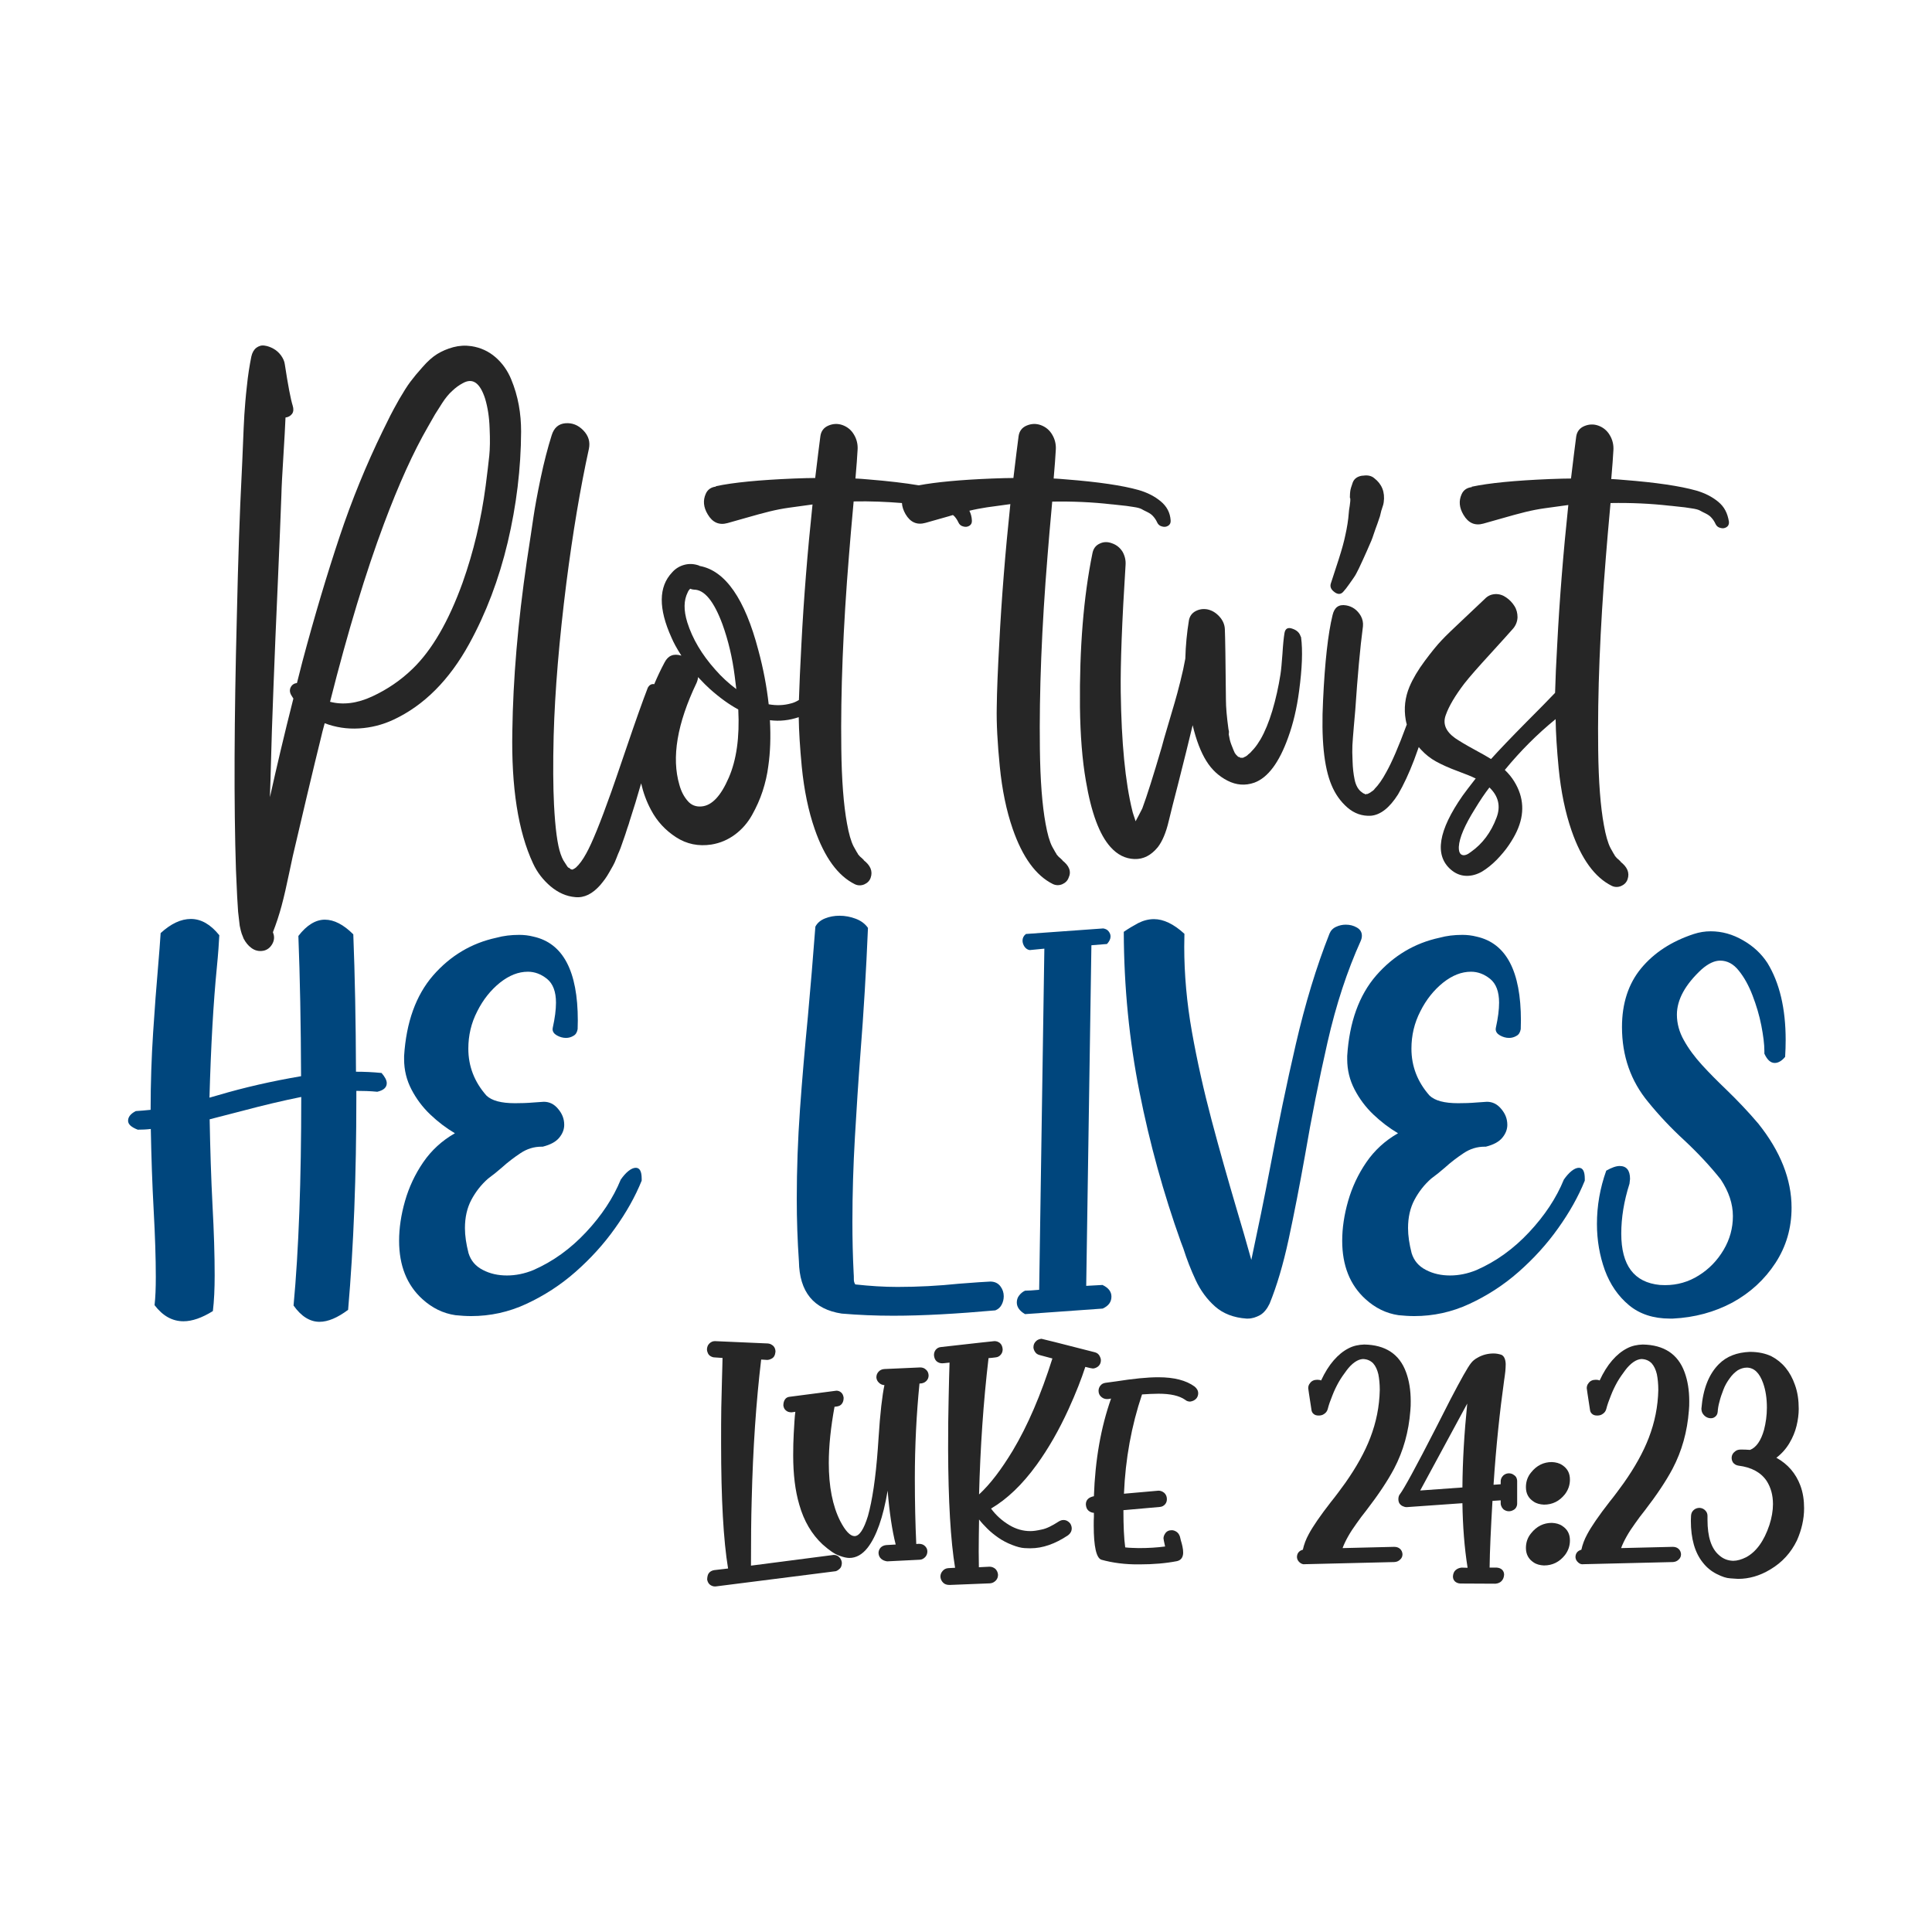 <?xml version="1.0" encoding="utf-8"?>
<!-- Generator: Adobe Illustrator 22.0.0, SVG Export Plug-In . SVG Version: 6.00 Build 0)  -->
<svg version="1.1" id="Layer_1" xmlns="http://www.w3.org/2000/svg" xmlns:xlink="http://www.w3.org/1999/xlink" x="0px" y="0px"
	 viewBox="0 0 1080 1080" style="enable-background:new 0 0 1080 1080;" xml:space="preserve">
<style type="text/css">
	.st0{fill:#262626;}
	.st1{fill:#00467D;}
</style>
<g>
	<g>
		<g>
			<path class="st0" d="M398,886.5c-1.5-0.6-2.4-1.8-2.7-3.6c0-0.9,0.2-1.8,0.4-2.5c0.6-1.5,1.8-2.4,3.6-2.7l7.7-0.9
				c-2.6-15.7-3.9-39-3.9-69.9c0-7.6,0-14.2,0.1-19.9c0.1-5.7,0.3-11.1,0.4-16.2c0.1-5.2,0.3-9,0.3-11.7l-4.4-0.3
				c-0.9,0-1.6-0.3-2.3-0.7c-0.7-0.4-1.2-1-1.5-1.7c-0.3-0.6-0.5-1.4-0.5-2.1c0-0.9,0.3-1.8,0.7-2.5c0.4-0.6,0.9-1.1,1.6-1.5
				c0.6-0.4,1.4-0.6,2.2-0.6l29.5,1.3c0.9,0.1,1.6,0.3,2.3,0.8c0.7,0.4,1.2,1,1.5,1.6s0.5,1.4,0.5,2.2c-0.1,0.9-0.3,1.8-0.7,2.5
				c-0.4,0.7-1,1.2-1.7,1.5c-0.8,0.4-1.5,0.6-2.3,0.6l-3.3-0.2c-2.8,23.4-4.6,49.5-5.3,78.6c-0.3,10-0.4,22.2-0.4,36.6l46.3-6
				c1.4,0,2.6,0.6,3.6,1.9c0.6,0.9,0.9,1.8,0.9,2.8c0,0.6-0.2,1.3-0.4,1.9c-0.3,0.7-0.9,1.3-1.5,1.7c-0.6,0.5-1.4,0.9-2.2,0.9
				l-66.2,8.4C399.5,886.9,398.7,886.8,398,886.5z"/>
			<path class="st0" d="M492.6,871.4c-0.9-0.8-1.4-1.8-1.5-3.2c0-1.2,0.4-2.2,1.2-3.1c0.8-0.8,1.9-1.3,3.2-1.4l5.2-0.3
				c-2-7.9-3.5-17.9-4.5-30.1c-2.5,14.9-6.3,25.6-11.2,31.9c-3,3.8-6.4,5.7-10.2,5.7c-1.5,0-3.3-0.4-5.7-1.3
				c-2.4-0.8-5.5-2.9-9.3-6.3c-6-5.6-10.4-13-13-22.2c-2.3-7.8-3.4-17-3.4-27.6c0-4.4,0.1-8.4,0.3-12c0.3-5.3,0.5-9.4,0.9-12.3
				l-2.1,0.3c-1.3,0-2.3-0.3-3.1-1c-0.8-0.6-1.3-1.5-1.5-2.8c0-1.4,0.3-2.5,0.9-3.4c0.6-0.9,1.5-1.4,2.7-1.5l26.1-3.4
				c0.9,0,1.8,0.3,2.6,1c0.8,0.7,1.2,1.6,1.4,2.9c0,1.4-0.3,2.5-0.9,3.3c-0.6,0.9-1.5,1.4-2.7,1.6l-1.5,0.2
				c-2.1,11.5-3.2,22-3.2,31.4c0,13.1,2.1,24,6.4,32.5c2.9,5.6,5.6,8.4,8,8.4c2.7,0,5.2-3.8,7.5-11.3c2.4-8.6,4.3-21.1,5.5-37.5
				l0.4-5.8c0.9-14.3,2.1-24.2,3.3-29.8c-1.2-0.1-2.2-0.5-3-1.3c-0.9-0.8-1.4-1.8-1.5-3c0-1.3,0.4-2.3,1.2-3.2
				c0.8-0.9,1.9-1.4,3.2-1.5l20.1-0.9c1.3,0,2.4,0.4,3.3,1.3c0.9,0.8,1.3,1.8,1.4,3.1c0,1.3-0.4,2.3-1.3,3.2
				c-0.9,0.9-2.1,1.4-3.8,1.4c-1.7,17.1-2.6,34.8-2.6,53.1c0,13.7,0.3,25.9,0.8,36.6l1.4-0.1c1.3,0,2.4,0.3,3.3,1.1
				c0.9,0.8,1.5,1.8,1.5,3.1c0,1.3-0.4,2.3-1.2,3.2c-0.9,0.9-1.9,1.5-3.2,1.5l-18.1,0.9C494.6,872.6,493.5,872.2,492.6,871.4z"/>
			<path class="st0" d="M527.2,884.7c-0.9-0.9-1.4-2-1.5-3.3c0-1.3,0.4-2.3,1.3-3.3c0.8-0.9,1.8-1.4,3.1-1.5
				c1.3-0.1,2.6-0.1,3.8-0.2c-2.5-15.1-3.8-37.3-3.9-66.6c0-10.8,0.1-20.3,0.3-28.4c0.2-8.2,0.3-14.7,0.5-19.7
				c-2.4,0.3-3.8,0.4-4.1,0.4c-1.1,0-2.1-0.3-3.1-1.1c-0.9-0.8-1.4-2-1.5-3.5c0-1.1,0.3-2.1,1-3c0.8-0.9,1.7-1.4,3-1.5
				c19.5-2.2,29.4-3.3,29.8-3.3c1.1,0,2.1,0.3,3.1,1.1c0.9,0.8,1.4,2,1.5,3.5c0,1-0.3,2.1-1,2.9c-0.7,0.9-1.7,1.5-3,1.6
				c-1.3,0.2-2.7,0.3-3.9,0.4c-2.9,24.6-4.6,50-5.3,76.2c6.3-5.8,12.5-14,18.9-24.6c8.3-13.9,15.7-31.1,22.1-51.4l-7.1-1.9
				c-1.3-0.3-2.2-1-2.8-2.1c-0.4-0.7-0.7-1.5-0.7-2.3c0-1.5,0.6-2.7,1.8-3.7c0.8-0.6,1.7-0.9,2.7-1c0.3,0,10.2,2.5,29.7,7.5
				c1.3,0.3,2.2,1,2.8,2.1c0.4,0.8,0.7,1.5,0.7,2.4c0,1.7-0.8,3.1-2.2,3.9c-0.7,0.4-1.5,0.7-2.3,0.7c-0.4,0-1.9-0.3-4.2-0.9
				c-2.1,6.5-5.2,14.5-9.4,23.7c-5.3,11.6-11.2,21.9-17.7,30.9c-8.1,11.2-16.6,19.3-25.6,24.6c2.7,3.7,6.1,6.8,10.3,9.3
				c3.7,2.2,7.6,3.3,11.7,3.3c1.7,0,3.8-0.3,6.4-0.9c2.6-0.5,5.8-2.1,9.5-4.5c0.9-0.5,1.6-0.8,2.6-0.8c1.5,0,2.8,0.7,3.8,2
				c0.5,0.9,0.8,1.7,0.8,2.7c0,1.5-0.7,2.8-2,3.8c-7.3,4.9-14.3,7.3-21,7.3c-0.4,0-1.5,0-3.4-0.1c-1.9-0.1-4.2-0.7-7-1.8
				c-2.8-1.1-5.3-2.4-7.6-4c-2.3-1.6-4.4-3.3-6.2-5.1c-1.8-1.8-3.3-3.4-4.6-5.1c-0.1,6.8-0.2,12.7-0.2,17.8l0.1,8.9l5.9-0.3
				c1.3,0,2.3,0.4,3.3,1.2c0.9,0.9,1.4,2,1.5,3.3c0,1.3-0.4,2.4-1.3,3.3c-0.9,0.9-1.9,1.4-3.2,1.5l-22.5,0.9
				C529.2,886,528.1,885.6,527.2,884.7z"/>
			<path class="st0" d="M615.7,871.9c-2.8-0.9-4.3-7.2-4.3-19.1c0-2,0-3.6,0.1-4.9v-2.2c-1.2-0.1-2.2-0.5-3.1-1.3
				c-0.9-0.8-1.3-2-1.4-3.4c0-2.5,1.5-4,4.5-4.6c0.7-20.3,3.9-38.5,9.6-54.6c-0.9,0.2-1.5,0.3-2.2,0.3c-1.1,0-2.1-0.3-3-1
				c-1.2-0.9-1.8-2.1-1.8-3.6c0-1,0.3-2,1-2.9c0.7-0.9,1.6-1.4,2.9-1.6l5.9-0.8c9.6-1.5,17.4-2.3,23.6-2.3c8.8,0,15.5,1.7,20.3,5.2
				c1.3,1.1,2,2.3,2,3.8c0,0.9-0.3,1.9-0.9,2.7c-0.9,1.1-2.1,1.7-3.6,1.9c-1,0-2-0.3-2.8-1c-3.3-2.3-8.2-3.4-14.9-3.4
				c-3,0-6.1,0.2-9.2,0.4c-5.9,17.5-9.3,36.1-10.1,55.5l19.3-1.7c1.2,0,2.2,0.4,3.2,1.2c0.9,0.8,1.5,2,1.5,3.5c0,1.1-0.3,2.1-1,2.9
				c-0.8,0.9-1.7,1.4-3,1.5l-20.3,1.8c0,8.7,0.3,15.6,1,20.8c2.3,0.3,4.9,0.3,7.6,0.4c5.3,0,10.2-0.3,14.7-0.9
				c-0.6-2.7-0.9-4.2-0.9-4.5c0-0.9,0.3-1.8,0.9-2.7c0.8-1.3,2.1-1.9,3.7-1.9c0.9,0,1.8,0.3,2.7,0.9c0.9,0.6,1.5,1.5,1.9,2.7
				c0.1,0.6,0.3,1.4,0.5,2.1c0.3,1.1,0.7,2.2,0.9,3.4c0.3,1.3,0.4,2.5,0.4,3.6c-0.1,2.6-1.3,4.1-3.5,4.6c-6.2,1.2-13.1,1.8-20.9,1.8
				C628.9,874.6,621.8,873.6,615.7,871.9z"/>
			<path class="st0" d="M726.5,873.4c-0.9-0.8-1.4-1.7-1.5-2.9c0-2.1,1.1-3.6,3.3-4.2c0.6-2.8,1.7-5.8,3.3-8.7
				c2.3-4.3,6.4-10.3,12.4-18c2.7-3.3,5.3-6.9,8-10.6c6.2-8.8,10.9-17.2,14-25.3c3.3-8.6,5.1-17.4,5.3-26.7c0-3.3-0.3-6.3-0.8-8.8
				c-0.6-2.5-1.5-4.5-2.9-6.1c-1.5-1.5-3.3-2.3-5.7-2.4c-1.5,0.1-2.9,0.6-4.5,1.7c-1.6,1.1-3.2,2.7-4.6,4.6c-1.5,2-3,4.1-4.4,6.5
				c-1.4,2.5-2.6,5-3.6,7.6c-1.1,2.7-2,5.2-2.6,7.6c-0.3,1.1-1,2.1-2,2.7c-0.9,0.7-2,0.9-3.1,0.9c-1.2,0-2.2-0.3-2.9-1
				c-0.7-0.6-1-1.4-1.1-2.3c-1.2-7.7-1.8-11.8-1.8-12c0-1,0.3-2,1-2.8c0.9-1.3,2.3-1.9,4.1-1.9c0.8,0,1.5,0.1,2.1,0.4
				c2.1-4.5,4.4-8.2,7-11.2c2.6-3,5.3-5.2,8.2-6.7c2.8-1.5,5.8-2.1,8.9-2.2c11.8,0.2,19.7,5.3,23.4,15.5c1.7,4.6,2.6,10,2.6,16.2
				c0,1.7,0,3.4-0.2,5.2c-0.9,11.8-3.9,22.6-9.1,32.5c-3.6,6.8-8.8,14.6-15.5,23.3c-2,2.5-3.8,4.9-5.4,7.2
				c-3.8,5.2-6.4,9.9-7.9,13.9l28.8-0.7c1.3,0,2.4,0.3,3.3,1.1c0.9,0.8,1.3,1.8,1.4,3c0,1.2-0.4,2.2-1.3,3c-0.9,0.9-1.9,1.3-3.2,1.4
				l-50,1.2C728.5,874.6,727.4,874.2,726.5,873.4z"/>
			<path class="st0" d="M816.3,885.2c-1.3-0.1-2.3-0.5-3.1-1.3c-0.7-0.8-1-1.6-1-2.7c0.1-1.5,0.6-2.7,1.5-3.5s2.1-1.3,3.4-1.4
				l3.3,0.1c-1.8-11.2-2.7-23.3-2.9-36.1l-31.2,2.2c-0.9,0-1.7-0.3-2.5-0.7c-1.5-0.9-2.1-2.1-2.1-3.8c0-1.1,0.3-2.1,0.9-2.8
				c2.1-2.7,8.8-14.9,20-36.8l8.2-16.1c5.9-11.3,9.7-18.1,11.5-20.3c0.9-1.2,2.1-2.2,3.6-3c2.7-1.6,5.8-2.4,9-2.4
				c1.6,0,3,0.3,4.3,0.7c1.5,0.6,2.4,2.4,2.5,5.2c0,1.3-0.1,2.7-0.2,4c-0.2,1.5-0.3,2.7-0.5,3.9l-0.1,0.6c-2.5,17.9-4.6,37.6-6,59
				l4-0.3V828c0-0.9,0.3-1.6,0.7-2.3c0.4-0.6,0.9-1.1,1.6-1.5c0.7-0.4,1.5-0.6,2.3-0.6s1.6,0.2,2.3,0.6c0.7,0.4,1.3,0.9,1.7,1.5
				c0.4,0.7,0.6,1.5,0.6,2.3v12.5c0,0.8-0.2,1.5-0.6,2.2c-0.4,0.7-1,1.2-1.7,1.5c-0.7,0.4-1.5,0.6-2.3,0.6s-1.6-0.2-2.3-0.6
				c-0.7-0.3-1.2-0.9-1.6-1.5c-0.4-0.7-0.7-1.5-0.7-2.2v-1.8l-4.6,0.3c-0.9,15.5-1.5,27.9-1.6,37.3h4c1.3,0.1,2.3,0.5,3.1,1.3
				c0.7,0.8,1,1.6,1,2.7c-0.1,1.5-0.6,2.7-1.5,3.6c-0.9,0.9-2.1,1.3-3.4,1.4L816.3,885.2z M817.5,831.5c0.1-14.5,1-30.1,2.7-46.9
				l-26.3,48.6L817.5,831.5z"/>
			<path class="st0" d="M857.3,839.4c-2.9-1.9-4.3-4.5-4.3-8.1c0-3,0.9-5.8,2.9-8.2c3.1-3.9,7-5.8,11.6-5.8c2.2,0.1,4.2,0.6,5.8,1.7
				c2.9,1.9,4.3,4.5,4.3,8.1c0,3-0.9,5.7-2.8,8.2c-3.1,3.9-7,5.8-11.7,5.8C860.9,841,858.9,840.5,857.3,839.4z M857.3,873.4
				c-2.9-1.9-4.3-4.6-4.3-8.1c0-3,0.9-5.8,2.9-8.2c3.1-3.9,7-5.8,11.6-5.8c2.2,0.1,4.2,0.6,5.8,1.7c2.9,1.9,4.3,4.5,4.3,8.1
				c0,3-0.9,5.7-2.8,8.2c-3.1,3.9-7,5.8-11.7,5.8C860.9,875,858.9,874.5,857.3,873.4z"/>
			<path class="st0" d="M882.2,873.4c-0.9-0.8-1.4-1.7-1.5-2.9c0-2.1,1.1-3.6,3.3-4.2c0.6-2.8,1.7-5.8,3.3-8.7
				c2.3-4.3,6.4-10.3,12.4-18c2.7-3.3,5.3-6.9,8-10.6c6.2-8.8,10.9-17.2,14-25.3c3.3-8.6,5.1-17.4,5.3-26.7c0-3.3-0.3-6.3-0.8-8.8
				c-0.6-2.5-1.5-4.5-2.9-6.1c-1.5-1.5-3.3-2.3-5.7-2.4c-1.5,0.1-2.9,0.6-4.5,1.7c-1.6,1.1-3.2,2.7-4.6,4.6c-1.5,2-3,4.1-4.4,6.5
				c-1.4,2.5-2.6,5-3.6,7.6c-1.1,2.7-2,5.2-2.6,7.6c-0.3,1.1-1,2.1-2,2.7c-0.9,0.7-2,0.9-3.1,0.9c-1.2,0-2.2-0.3-2.9-1
				c-0.7-0.6-1-1.4-1.1-2.3c-1.2-7.7-1.8-11.8-1.8-12c0-1,0.3-2,1-2.8c0.9-1.3,2.3-1.9,4.1-1.9c0.8,0,1.5,0.1,2.1,0.4
				c2.1-4.5,4.4-8.2,7-11.2c2.6-3,5.3-5.2,8.2-6.7c2.8-1.5,5.8-2.1,8.9-2.2c11.8,0.2,19.7,5.3,23.4,15.5c1.7,4.6,2.6,10,2.6,16.2
				c0,1.7,0,3.4-0.2,5.2c-0.9,11.8-3.9,22.6-9.1,32.5c-3.6,6.8-8.8,14.6-15.5,23.3c-2,2.5-3.8,4.9-5.4,7.2
				c-3.8,5.2-6.4,9.9-7.9,13.9l28.8-0.7c1.3,0,2.4,0.3,3.3,1.1c0.9,0.8,1.3,1.8,1.4,3c0,1.2-0.4,2.2-1.3,3c-0.9,0.9-1.9,1.3-3.2,1.4
				l-50,1.2C884.1,874.6,883,874.2,882.2,873.4z"/>
			<path class="st0" d="M967.2,882.3c-2.1-0.1-4.5-0.9-7.5-2.4c-3-1.5-5.6-3.6-7.8-6.4c-4.5-5.6-6.7-13.4-6.7-23.4l0.1-2.8
				c0.1-1.3,0.5-2.3,1.5-3.2c0.9-0.8,2-1.2,3.3-1.2c1.3,0.1,2.4,0.6,3.2,1.5c0.8,0.8,1.2,1.8,1.2,3v2.2c0,9.4,2.1,16,6.4,19.7
				c2.3,2.1,4.9,3.1,7.9,3.2c2.3,0,4.7-0.7,7.3-2c5.6-3,10-9,13-18c1.3-4,2-8,2-11.7c0-5-1.2-9.3-3.5-12.9
				c-3.2-4.8-8.5-7.7-15.8-8.6c-1.3-0.2-2.3-0.8-3-1.7c-0.5-0.8-0.8-1.6-0.8-2.6c0-1.5,0.7-2.8,2.1-3.8c0.9-0.7,2-0.9,3.3-0.9
				c1.8,0,3.4,0.1,4.9,0.2c3.5-1.4,6.1-5.2,7.8-11.2c1-3.9,1.6-8.1,1.6-12.4c0-5.2-0.7-9.8-2.1-13.7c-2-5.7-5-8.6-9-8.7
				c-1.8,0-3.5,0.5-5.2,1.5c-1.6,1.1-3.2,2.6-4.5,4.5c-1.4,1.9-2.6,3.9-3.5,6.3c-0.9,2.3-1.7,4.6-2.2,6.7c-0.6,2.1-0.9,4-1,5.7
				c-0.1,1.3-0.7,2.3-1.6,2.9c-0.7,0.5-1.4,0.7-2.2,0.7c-1.6,0-3.1-0.7-4.2-2.1c-0.8-0.9-1.1-2.1-1.1-3.3
				c0.9-11.1,4.2-19.3,9.8-24.9c4.3-4.3,10-6.5,17.3-6.8c4.7,0,8.8,0.9,12.1,2.5c6.1,3.2,10.5,8.5,13.1,16c1.5,4.1,2.1,8.6,2.1,13.4
				c0,2.9-0.4,6.1-1.2,9.4c-0.8,3.3-2.1,6.5-4,9.7c-1.9,3.2-4.3,5.9-7.3,8.2c6.4,3.5,10.9,8.8,13.4,15.5c1.5,4,2.1,8.3,2.1,12.7
				c0,6.1-1.4,12.1-4,18c-3.3,6.8-8.2,12.3-15,16.3c-5.8,3.5-11.8,5.2-17.9,5.2C970.7,882.5,969.3,882.5,967.2,882.3z"/>
		</g>
	</g>
	<g>
		<path class="st0" d="M136,524.8c-0.1-0.2-0.2-0.4-0.3-0.7C136.4,525.9,136.5,526.1,136,524.8z"/>
		<path class="st0" d="M290,226.4c-0.9-4.9-2.3-9.7-4.3-14.5c-2-4.8-4.9-8.9-8.7-12.2c-3.8-3.3-8.3-5.4-13.5-6.2
			c-3.5-0.5-6.8-0.3-10.2,0.6c-3.3,0.9-6.3,2.2-8.9,3.8c-2.6,1.6-5.3,4-8.1,7.2c-2.8,3.1-5.1,5.9-6.9,8.3c-1.8,2.4-3.8,5.6-6.2,9.7
			c-2.3,4.1-4,7.2-5,9.2c-1,2-2.4,4.9-4.3,8.7c-9.1,18.7-17.2,38.4-24.1,59.1c-6.9,20.7-13.9,44-20.8,69.9c-0.3,1.3-0.8,3.3-1.5,5.9
			c-0.7,2.6-1.2,4.6-1.5,5.9c-1.6,0.2-2.8,1-3.5,2.4c-0.7,1.4-0.6,3,0.5,4.7c0.1,0.1,0.3,0.4,0.5,0.8c0.2,0.4,0.4,0.7,0.5,0.8
			c-5,19.7-9.3,38-13.1,55.1c0-1.4,0.1-3.6,0.2-6.5c0.1-2.9,0.2-5.2,0.2-6.7c0.4-15.4,0.9-31.8,1.6-49.1c0.7-17.3,1.4-36.5,2.4-57.6
			c0.9-21.1,1.6-37.4,2-49c0.1-4.7,0.5-11.8,1.1-21.5c0.6-9.6,1-16.9,1.2-21.8c1.6-0.2,2.8-0.9,3.7-2.1c0.8-1.2,0.9-2.7,0.3-4.6
			c-1.1-3.5-2.6-11.3-4.4-23.1c-0.2-1.6-0.9-3.2-2.1-4.9c-1.2-1.6-2.6-2.9-4.3-3.8c-1.6-0.9-3.3-1.5-4.9-1.7
			c-1.7-0.3-3.2,0.2-4.6,1.2c-1.4,1.1-2.3,2.7-2.8,4.9c-1,5-1.9,10.5-2.5,16.6c-0.7,6.1-1.1,11.4-1.4,15.8
			c-0.3,4.5-0.5,10.2-0.8,17.3c-0.3,7.1-0.5,12.4-0.7,16c-1.1,21.2-2,47.7-2.7,79.4c-1.5,57.8-1.7,105.1-0.5,141.9
			c0.5,12.1,0.9,19.9,1.2,23.4l0.9,7.8c0.4,2,0.8,3.5,1.1,4.4c0.1,0.3,0.4,1.1,0.9,2.3c0.1,0.2,0.1,0.3,0.2,0.5
			c1.1,2.1,2.5,3.9,4.3,5.2c2,1.5,4.2,2,6.6,1.6c2.2-0.4,3.9-1.7,5.1-3.8c1.2-2.1,1.3-4.3,0.4-6.4v-0.3c1.8-4.6,3.4-9.4,4.8-14.6
			s2.8-11.4,4.3-18.6c1.5-7.2,2.6-12.2,3.3-14.9c1.1-4.8,3.3-14.1,6.6-28.1c3.3-13.9,5.9-24.7,7.8-32.3c0.4-1.8,1.1-4.6,2.1-8.2
			c6.1,2.3,12.5,3.3,19.2,2.9c6.7-0.4,13.1-2,19.3-4.9c17.1-8,31.2-22.2,42.3-42.4c9.4-17.1,16.6-36.1,21.5-56.7
			c4.9-20.7,7.4-41.3,7.5-61.9C291.3,236.2,290.9,231.3,290,226.4z M273.5,254.8c-0.4,4-1.1,9.5-2,16.7c-2.5,19-6.8,37-12.9,54.2
			c-7.8,21.6-17.1,37.7-28,48.2c-6.6,6.4-14.1,11.5-22.5,15.4c-8.4,3.9-16.3,4.9-23.6,3c10-39.6,20.1-72.7,30.1-99.4
			c8.3-22.2,16.5-40.3,24.6-54.3c1.8-3.2,3.2-5.6,4-7c0.9-1.4,2.2-3.5,4-6.3c1.8-2.8,3.7-5.1,5.6-6.8c1.9-1.8,3.8-3.2,5.9-4.3
			c5.5-3.1,9.6-0.3,12.5,8.7c1.4,4.7,2.3,10.2,2.5,16.5C274,245.7,273.9,250.9,273.5,254.8z"/>
		<path class="st0" d="M593.6,480.8c0.3,0.2,0.5,0.3,0.5,0.3c0.1,0-0.2-0.3-0.8-0.8c-0.2-0.2-0.4-0.4-0.5-0.5
			c-0.1-0.1-0.3-0.3-0.6-0.5c-0.3-0.3-0.6-0.5-0.8-0.8c-0.2-0.3-0.4-0.5-0.6-0.7c-0.2-0.2-0.3-0.4-0.3-0.5c0-0.1-0.2-0.4-0.5-0.8
			l-1.8-3.2c-1.5-2.9-2.7-7.2-3.7-12.8c-1.9-10.3-3-24.4-3.2-42.1c-0.4-31.6,1-67.6,4.3-107.9c0.5-6.7,1.4-16.7,2.6-30.1
			c11.5-0.2,22.5,0.3,33,1.5c0.1,0,1.4,0.1,3.9,0.4c2.5,0.3,4,0.4,4.6,0.5c0.6,0.1,1.9,0.3,4,0.6c2.1,0.3,3.5,0.7,4.3,1.1
			c0.8,0.5,1.9,1,3.3,1.7c1.4,0.7,2.6,1.5,3.4,2.5c0.9,1,1.6,2.1,2.2,3.4c0.5,1.1,1.4,1.9,2.7,2.2c1.3,0.4,2.4,0.2,3.4-0.4
			c1-0.6,1.5-1.6,1.4-3c-0.3-4.4-2.2-7.9-5.6-10.7c-3.4-2.8-7.5-4.9-12.4-6.3c-8.9-2.5-22.3-4.5-40.2-5.9c-0.8-0.1-2-0.2-3.6-0.3
			c-1.6-0.1-2.8-0.2-3.6-0.2c0.6-6.9,1-12.3,1.2-16.1c0.2-3-0.5-5.9-2-8.4c-1.5-2.6-3.7-4.4-6.5-5.4c-2.6-0.9-5.2-0.8-7.8,0.3
			c-2.6,1.1-4.1,3.1-4.5,5.9c-0.6,4.6-1.6,12.4-2.9,23.4c-2.6,0-6.6,0.1-11.9,0.3c-17.7,0.7-31.4,2-41,3.8
			c-7.7-1.3-17.1-2.4-28.2-3.3c-0.8-0.1-2-0.2-3.6-0.3c-1.6-0.1-2.8-0.2-3.6-0.2c0.6-6.9,1-12.3,1.2-16.1c0.2-3-0.5-5.9-2-8.4
			c-1.5-2.6-3.7-4.4-6.5-5.4c-2.6-0.9-5.2-0.8-7.8,0.3c-2.6,1.1-4.1,3.1-4.5,5.9c-0.6,4.6-1.6,12.4-2.9,23.4
			c-2.6,0-6.6,0.1-11.9,0.3c-19.4,0.8-33.9,2.2-43.7,4.3l0.2,0.2c-2.8,0.3-4.8,1.7-5.8,4.1c-1.6,3.6-1.3,7.4,1.1,11.4
			c2.7,4.6,6.4,6.2,11.1,4.9c2.1-0.6,5.7-1.6,10.6-3c4.9-1.4,9.2-2.6,12.9-3.5c3.7-0.9,7.3-1.6,10.9-2.1c7.9-1.1,12.3-1.7,13.1-1.8
			c-2.8,26.6-4.9,52.5-6.2,77.9c-0.7,12.5-1.1,22.9-1.4,31.4c-1.5,0.9-3,1.6-4.4,1.9c-3.9,1.1-8,1.3-12.5,0.5
			c-1.1-9.9-3-20-5.8-30.3c-7.5-28.6-18.4-44.3-32.6-47h-0.2l-0.2-0.2c-2.7-1-5.5-1.2-8.2-0.5c-2.7,0.7-5.1,2.1-7,4.3
			c-7.6,8-7.7,20.2-0.3,36.5c1.1,2.6,2.9,6,5.5,10c-4.3-1.3-7.4-0.1-9.4,3.8c-2.2,4.1-4.1,8.2-5.8,12.2c-0.1,0-0.2-0.1-0.3-0.1
			c-1.4-0.1-2.5,0.6-3.3,2.1c-2.9,7.5-6.8,18.5-11.7,32.9c-4.9,14.4-7.8,22.8-8.7,25.3c-6.1,17.2-10.8,28.7-14,34.4
			c-1.9,3.5-3.9,6.2-5.8,7.9l-0.9,0.6l-0.6,0.3c-0.1,0-0.2,0.1-0.3,0.2H320c-0.3,0-0.7-0.1-1.1-0.3c-0.2-0.2-0.4-0.4-0.6-0.5
			c0-0.1-0.1-0.2-0.2-0.2h-0.2c-0.4-0.2-0.8-0.7-1.2-1.4c-0.1-0.2-0.4-0.7-0.9-1.4s-0.8-1.2-0.9-1.4c-0.5-0.9-1-2.1-1.5-3.5
			c-1.8-5.1-3-14.2-3.7-27.5c-0.5-10-0.6-22.9-0.2-38.6c0.7-25.2,3.1-53.6,7.1-85.4c3.6-28.1,7.8-53.1,12.6-75
			c0.8-3.9-0.2-7.3-3.1-10.3c-2.9-3-6.2-4.3-10-4c-3.8,0.3-6.4,2.5-7.7,6.7c-2.2,7-4.3,15-6.2,24.1c-1.9,9.1-3.2,16.3-4,21.7
			c-0.8,5.4-2,13.6-3.7,24.6c-5,34.2-7.7,65.9-8.1,95.1c-0.6,31.2,3.2,55.9,11.6,73.9c2.3,5,5.6,9.2,9.8,12.8
			c4.2,3.5,8.8,5.6,13.8,6c5,0.5,9.6-1.8,14-6.8c0.9-1.1,1.8-2.2,2.6-3.3c0.8-1.1,1.6-2.4,2.4-3.8c0.8-1.4,1.5-2.6,2.1-3.7
			c0.6-1,1.2-2.4,1.9-4.2c0.7-1.8,1.2-3.1,1.6-3.9c0.4-0.8,0.9-2.3,1.6-4.3c0.7-2.1,1.2-3.4,1.4-4c0.2-0.6,0.7-2,1.4-4.3
			c0.8-2.2,1.2-3.5,1.3-4c2.2-6.7,4.4-13.9,6.5-21.3c1.2,5.2,3,10.2,5.6,15c3.3,6.2,7.9,11.2,13.9,15.1c6,3.9,12.6,5.2,19.8,4.1
			c4.9-0.8,9.3-2.7,13.2-5.6c3.9-2.9,7.1-6.6,9.5-10.9c2.4-4.3,4.4-8.7,5.9-13.3c1.5-4.6,2.6-9.3,3.2-14.1
			c1.1-7.6,1.4-16.1,0.9-25.6c5.4,0.7,10.8,0.1,16.1-1.7c0.1,7.9,0.7,17.1,1.7,27.7c1.3,13.1,3.7,24.7,7.2,34.8
			c5.5,15.9,13,26.2,22.5,30.9c1.7,0.8,3.5,0.8,5.2,0.1c1.8-0.8,3-2,3.6-3.7c1.3-3.7-0.1-7-4.1-10c0.3,0.2,0.5,0.3,0.5,0.3
			s-0.2-0.3-0.8-0.8c-0.2-0.2-0.4-0.4-0.5-0.5c-0.1-0.1-0.3-0.3-0.6-0.5c-0.3-0.3-0.6-0.5-0.8-0.8c-0.2-0.3-0.4-0.5-0.6-0.7
			c-0.2-0.2-0.3-0.4-0.3-0.5c0-0.1-0.2-0.4-0.5-0.8l-1.8-3.2c-1.5-2.9-2.7-7.2-3.7-12.8c-1.9-10.3-3-24.4-3.2-42.1
			c-0.4-31.6,1-67.6,4.3-107.9c0.5-6.7,1.4-16.7,2.6-30.1c9.3-0.2,18.3,0.2,27,0.9c0.1,2,0.8,4.1,2,6.2c2.7,4.6,6.4,6.2,11.1,4.9
			c2.1-0.6,5.7-1.6,10.6-3c1.7-0.5,3.3-0.9,4.8-1.4c0.3,0.3,0.7,0.5,0.9,0.8c0.9,1,1.6,2.1,2.2,3.4c0.5,1.1,1.4,1.9,2.7,2.2
			c1.3,0.4,2.4,0.2,3.4-0.4c1-0.6,1.5-1.6,1.4-3c-0.1-2-0.6-3.8-1.4-5.4c3.3-0.8,6.6-1.4,9.8-1.9c7.9-1.1,12.3-1.7,13.1-1.8
			c-2.8,26.6-4.9,52.5-6.2,77.9c-0.8,14.6-1.3,26.4-1.4,35.5c-0.2,9.1,0.4,20.2,1.7,33.3c1.3,13.1,3.7,24.7,7.2,34.8
			c5.5,15.9,13,26.2,22.5,30.9c1.7,0.8,3.5,0.8,5.2,0.1c1.8-0.8,3-2,3.6-3.7C599,487.2,597.7,483.8,593.6,480.8z M384.4,331.2
			c0.3-0.8,0.8-1.5,1.4-2.1c0.8,0.3,1.5,0.5,2.1,0.5c5.9,0,11.2,6.5,16,19.5c3.2,8.9,5.5,18.5,6.8,28.8l0.9,7.3
			c-4.3-3.2-8.2-6.8-11.7-10.8c-7.6-8.5-12.8-17.3-15.7-26.5C382.1,341.1,382.2,335.6,384.4,331.2z M407.4,434.7
			c-4.4,10.2-9.4,15.6-15.2,16.1c-3.1,0.3-5.8-0.7-7.8-3.1c-2.1-2.4-3.6-5.3-4.6-8.9c-4.5-15.3-1.3-34.3,9.6-57.1
			c0.5-1.2,0.8-2.3,0.8-3.2c2.8,3,5.1,5.3,6.7,6.7c5.5,4.9,10.8,8.7,15.8,11.4C413.5,412.2,411.7,424.8,407.4,434.7z"/>
		<path class="st0" d="M727,355.6c-0.6-1.9-2.1-3.3-4.4-4.1c-2.6-1-4.2-0.2-4.6,2.6c-0.4,2.5-0.8,6.3-1.1,11.4
			c-0.4,5.1-0.7,8.9-1.1,11.4c-1.1,7-2.6,13.8-4.6,20.5c-1.9,6.3-4.1,11.6-6.5,15.8c-1.2,2-2.4,3.8-3.7,5.3
			c-0.3,0.3-0.7,0.7-1.1,1.2c-0.5,0.5-0.8,0.9-1,1.1c-0.1,0.1-0.3,0.3-0.6,0.5c-0.3,0.2-0.5,0.4-0.6,0.5l-0.3,0.3l-0.2,0.2
			c-0.5,0.4-1.2,0.8-2,1.1c-0.1,0.1-0.2,0.2-0.3,0.2h-0.6h-0.9c-0.3-0.3-0.7-0.5-1.2-0.5l-0.2-0.2l-0.2-0.2l-0.9-0.9l-0.2-0.3
			l-0.2-0.3c-0.1,0-0.2-0.1-0.2-0.2c-0.1-0.2-0.2-0.5-0.4-0.9c-0.2-0.4-0.3-0.7-0.4-0.9c-1-2.4-1.7-4.3-2-5.6
			c-0.2-0.8-0.4-1.8-0.6-3L687,409c-0.2-0.9-0.3-1.4-0.3-1.5c-0.9-6.6-1.4-12.1-1.4-16.4c-0.2-21.8-0.4-34.9-0.6-39.4
			c-0.1-2.5-1.1-4.9-3-7c-1.9-2.1-4-3.4-6.5-4c-2.4-0.5-4.7-0.2-6.8,0.9c-2.1,1.1-3.4,2.9-3.8,5.3c-1.1,6.7-1.8,13.8-2,21.3
			c-0.7,3.9-1.6,8.1-2.8,12.8c-1.2,4.7-2.2,8.6-3.2,11.9c-1,3.3-2.2,7.6-3.8,12.9c-1.6,5.3-2.7,9.2-3.4,11.9
			c-4.6,15.7-8.2,27.1-10.8,34.1c-0.1,0.3-0.4,0.8-0.8,1.6c-0.4,0.8-0.9,1.7-1.5,2.9c-0.6,1.2-1.1,2.1-1.5,2.8
			c-0.2-0.7-0.5-1.7-1-3.1c-0.5-1.4-0.7-2.3-0.8-2.7c-4-16.1-6.1-38.3-6.5-66.5c-0.2-15.8,0.7-39.5,2.7-70.9
			c0.2-2.7-0.4-5.2-1.7-7.5c-1.4-2.2-3.3-3.8-5.9-4.7c-2.4-0.9-4.7-0.9-6.9,0.2c-2.2,1-3.5,2.8-4,5.3c-5,24.4-7.3,53.1-7,86
			c0.2,15.9,1.3,29.7,3.3,41.2c3,17.9,7.6,30.2,13.7,37c3.9,4.4,8.3,6.6,13.4,6.8c5.1,0.2,9.4-2.1,13.1-6.6
			c2.5-3.2,4.6-8.1,6.1-14.5c1.1-4.7,2.9-11.7,5.3-21c3.3-13,6-23.9,8.1-32.7c2,8.4,4.6,15.1,7.6,19.9c3,4.9,7,8.6,11.9,11.1
			c4.9,2.5,9.9,2.9,15,1.1c7.6-2.8,13.9-11.3,18.9-25.3c2.7-7.4,4.8-16,6.1-25.9c1.7-12.6,2.1-22.6,1.1-30.1
			C727.2,356,727.1,355.8,727,355.6z"/>
		<path class="st0" d="M746,331c1.9,1.4,3.5,1.3,4.8-0.1c1.1-1.2,2.2-2.6,3.3-4.2c1.1-1.6,2.1-2.9,2.8-4c0.8-1.1,1.6-2.7,2.7-4.9
			c1-2.1,1.7-3.6,2.1-4.5c0.4-0.9,1.2-2.6,2.3-5.1c1.1-2.5,1.8-4.1,2-4.6c0.6-1.2,1.6-3.9,2.9-7.9c0.1-0.3,0.5-1.3,1.1-3
			c0.6-1.7,1.1-3.1,1.4-4.1l0.9-3.7v0.3l0.3-1.1l0.3-0.9c0.3-0.8,0.5-1.6,0.6-2.4c0.8-5.7-1-10.2-5.3-13.5c-1.5-1.3-3.6-1.8-6.2-1.4
			h-0.5c-2.7,0.4-4.5,1.7-5.3,3.8c-0.8,2.2-1.3,3.9-1.4,4.9c-0.1,0.7-0.2,1.8-0.2,3.3c0,0.4,0,0.6,0.2,0.6c0.1,1,0,2.4-0.3,4.3
			c-0.3,1.8-0.5,3-0.5,3.7c-0.3,4.2-1,8.5-2,12.9c-0.6,3-1.8,7.5-3.7,13.4c-2.6,8-4.1,12.5-4.4,13.5
			C743.4,328.1,744.1,329.6,746,331z"/>
		<path class="st0" d="M960.5,280.5c-3.4-2.8-7.5-4.9-12.4-6.3c-8.9-2.5-22.3-4.5-40.2-5.9c-0.8-0.1-2-0.2-3.6-0.3
			c-1.6-0.1-2.8-0.2-3.6-0.2c0.6-6.9,1-12.3,1.2-16.1c0.2-3-0.5-5.9-2-8.4c-1.5-2.6-3.7-4.4-6.5-5.4c-2.6-0.9-5.2-0.8-7.8,0.3
			c-2.6,1.1-4.1,3.1-4.5,5.9c-0.6,4.6-1.6,12.4-2.9,23.4c-2.6,0-6.6,0.1-11.9,0.3c-19.4,0.8-33.9,2.2-43.7,4.3l0.2,0.2
			c-2.8,0.3-4.8,1.7-5.8,4.1c-1.6,3.6-1.3,7.4,1.1,11.4c2.7,4.6,6.4,6.2,11.1,4.9c2.1-0.6,5.7-1.6,10.6-3c4.9-1.4,9.2-2.6,12.9-3.5
			c3.7-0.9,7.3-1.6,10.9-2.1c7.9-1.1,12.3-1.7,13.1-1.8c-2.8,26.6-4.9,52.5-6.2,77.9c-0.6,10.4-1,19.4-1.2,27.1
			c-3.7,3.9-9,9.3-16,16.3c-8.7,8.8-15.3,15.7-19.8,20.7c-1.7-1.1-4.9-2.9-9.5-5.4c-4.6-2.5-8.1-4.6-10.6-6.3
			c-5.3-3.8-7-8.1-5.2-12.9c1.8-5.1,5.3-10.9,10.3-17.5c3.2-4.1,8.1-9.6,14.5-16.6c6.4-7,10.7-11.8,12.9-14.3
			c1.5-1.8,2.3-3.9,2.4-6.2c0-2.3-0.5-4.4-1.7-6.3c-1.2-1.9-2.7-3.5-4.6-4.8c-1.8-1.3-3.9-2-6.1-1.9c-2.2,0.1-4.2,0.9-5.9,2.7
			c-0.9,0.9-4.6,4.4-11,10.4c-6.4,6-10.9,10.3-13.2,12.8c-2.4,2.5-5.5,6.3-9.3,11.4c-3.8,5.1-6.7,10-8.6,14.5
			c-2.5,6-3.2,12.1-2.1,18.5c0.2,0.9,0.3,1.7,0.6,2.6c-0.1,0.2-0.1,0.3-0.2,0.5c-4.3,11.7-8.1,20.5-11.3,26.2
			c-2.2,4.1-4.4,7.2-6.5,9.3c-0.1,0.2-0.3,0.5-0.7,0.8c-0.4,0.3-0.6,0.5-0.8,0.6c-0.2,0.1-0.4,0.2-0.5,0.3l-0.2,0.2
			c-0.5,0.3-1,0.6-1.5,0.8c-0.2,0.1-0.4,0.2-0.5,0.3l0.2-0.2H764l-0.3,0.2h-0.3h-0.2c-0.1-0.1-0.2-0.1-0.3-0.2l0.2,0.1
			c0,0-0.1,0-0.2-0.1c-0.1-0.1-0.3-0.1-0.5-0.2c-0.5-0.2-0.7-0.4-0.8-0.5c-2.2-1.4-3.7-3.9-4.4-7.5c-0.6-2.9-1-6.3-1.1-10
			c-0.2-3.8-0.2-6.7-0.1-8.9c0.1-2.2,0.4-5.7,0.8-10.6c0.4-4.9,0.7-7.9,0.8-9.1c1.3-19.2,2.7-34.8,4.3-46.9c0.2-2-0.2-4-1.2-5.8
			c-1.9-3.3-4.7-5.3-8.2-5.9c-4.1-0.7-6.6,1.1-7.6,5.5c-2.5,10.2-4.3,26.1-5.3,47.6c-1.1,21.5,0.5,37.3,4.7,47.3
			c2.1,5.1,5.1,9.3,8.9,12.6c3.8,3.3,8.2,4.9,13.2,4.6c5.4-0.5,10.4-4.5,15.1-11.9c3.1-5.3,6.1-11.7,9-19.3c0.9-2.5,1.8-4.9,2.6-7.2
			c0.4,0.5,0.9,1.1,1.4,1.6c2.4,2.6,5.2,4.8,8.3,6.5c3.1,1.7,7,3.5,11.9,5.3c4.8,1.8,8.1,3.1,9.8,4h0.2l0.2,0.2
			c-3.4,4.4-5.9,7.6-7.3,9.6c-13.6,19.5-15.8,33.2-6.7,41.2c2.6,2.3,5.5,3.5,8.7,3.6c3.1,0.1,6.1-0.8,8.9-2.4
			c2.8-1.7,5.5-3.9,8.1-6.5c2.6-2.7,4.9-5.4,6.8-8.2c1.9-2.8,3.4-5.4,4.5-7.8c4.5-9.7,4-19-1.4-27.8c-1.4-2.3-3.2-4.5-5.3-6.5
			c8.7-10.6,18.2-20.1,28.4-28.4c0.1,7.9,0.7,17,1.7,27.5c1.3,13.1,3.7,24.7,7.2,34.8c5.5,15.9,13,26.2,22.5,30.9
			c1.7,0.8,3.5,0.8,5.2,0.1c1.8-0.8,3-2,3.6-3.7c1.3-3.7-0.1-7-4.1-10c0.3,0.2,0.5,0.3,0.5,0.3s-0.2-0.3-0.8-0.8
			c-0.2-0.2-0.4-0.4-0.5-0.5c-0.1-0.1-0.3-0.3-0.6-0.5c-0.3-0.3-0.6-0.5-0.8-0.8c-0.2-0.3-0.4-0.5-0.6-0.7c-0.2-0.2-0.3-0.4-0.3-0.5
			c0-0.1-0.2-0.4-0.5-0.8l-1.8-3.2c-1.5-2.9-2.7-7.2-3.7-12.8c-1.9-10.3-3-24.4-3.2-42.1c-0.4-31.6,1-67.6,4.3-107.9
			c0.5-6.7,1.4-16.7,2.6-30.1c11.5-0.2,22.5,0.3,33,1.5c0.1,0,1.4,0.1,3.9,0.4c2.5,0.3,4,0.4,4.6,0.5c0.6,0.1,1.9,0.3,4,0.6
			c2.1,0.3,3.5,0.7,4.3,1.1c0.8,0.5,1.9,1,3.3,1.7c1.4,0.7,2.6,1.5,3.4,2.5c0.9,1,1.6,2.1,2.2,3.4c0.5,1.1,1.4,1.9,2.7,2.2
			c1.3,0.4,2.4,0.2,3.4-0.4c1-0.6,1.5-1.6,1.4-3C965.7,286.8,963.9,283.3,960.5,280.5z M836.6,457c-3.1,8.3-7.9,14.7-14.3,19.2
			c-2,1.6-3.7,2.2-5,1.7c-1.3-0.5-1.9-2-1.8-4.6c0.3-5,3.3-12,9-21.1c2.9-4.8,5.6-8.8,8.1-12C837.6,445,839,450.6,836.6,457z"/>
	</g>
	<g>
		<path class="st1" d="M178.6,738.9c-5.3,0-10.2-3-14.5-9.1c2.9-31.1,4.3-69.9,4.3-116.6c-10.9,2.2-21.7,4.8-32.6,7.7
			c-6.2,1.6-12.4,3.2-18.6,4.8c0.3,16.6,0.8,32.7,1.6,48.2c0.8,14.6,1.2,27.6,1.2,39c0,7.6-0.3,14.3-1,20
			c-6.1,3.8-11.6,5.7-16.4,5.7c-6.3,0-11.6-3-16.2-9c0.5-4.3,0.7-9.5,0.7-15.8c0-10.4-0.4-22.9-1.2-37.4
			c-0.8-14.5-1.3-29.6-1.6-45.3c-2.4,0.3-4.9,0.4-7.3,0.4c-3.6-1.4-5.4-3-5.4-5c0-2.1,1.4-3.9,4.3-5.4c2.8-0.2,5.6-0.4,8.3-0.7
			c0-15,0.5-29.4,1.4-43.2c0.9-13.8,1.8-25.8,2.7-36c0.7-8.2,1.2-14.8,1.5-19.6c5.8-5.3,11.4-7.9,16.9-7.9c5.7,0,11,3,15.9,9.1
			c-0.2,4.1-0.6,10.1-1.4,18.2c-1.9,19.3-3.3,43.5-4.1,72.6l4.9-1.4c14.5-4.3,29.9-7.8,46.3-10.6c-0.1-29-0.6-55.1-1.5-78.4
			c4.7-6.1,9.7-9.1,14.8-9.1c5.1,0,10.4,2.7,15.9,8.2c0.9,22.9,1.4,48.5,1.5,76.8c4.6,0,9.4,0.2,14.3,0.7c1.9,2.2,2.9,4.1,2.9,5.7
			c0,2.4-1.8,4-5.3,4.8c-4-0.4-7.9-0.5-11.7-0.5v3.7c0,43.5-1.5,83-4.6,118.7C188.7,736.6,183.4,738.9,178.6,738.9z"/>
		<path class="st1" d="M263.4,735.7c-2.9,0-5.8-0.2-8.8-0.5c-6.9-1-13-4-18.5-9c-8.7-7.9-13-18.8-13-32.6c0-7.1,1.1-14.5,3.3-22.2
			c2.2-7.7,5.6-15,10.2-21.7c4.6-6.7,10.5-12.1,17.7-16.2c-4.9-2.9-9.5-6.4-13.8-10.5c-4.3-4.1-7.8-8.8-10.5-14
			c-2.7-5.2-4.1-10.8-4.1-16.9v-1.8c1.2-18.9,6.6-33.9,16.2-45c9.7-11.1,21.5-18.1,35.4-21.1c4-1.1,8.2-1.6,12.8-1.6
			c2.6,0,5.3,0.3,8,1c16.5,3.7,24.7,19.3,24.7,46.9l-0.1,4.8c-0.3,1.7-1,3-2.3,3.7c-1.3,0.8-2.7,1.2-4.2,1.2c-1.8,0-3.5-0.5-5.1-1.4
			c-1.6-0.9-2.4-2.1-2.4-3.5l0.1-0.8c1.2-5.4,1.8-10.1,1.8-14c0-6.2-1.7-10.6-5-13.3c-3.4-2.7-6.9-4-10.7-4c-5.3,0-10.4,2-15.6,6.1
			c-5.1,4.1-9.4,9.4-12.7,16c-3.4,6.6-5,13.5-5,20.9c0,9.9,3.4,18.6,10.1,26.2c3,2.9,8.3,4.3,16,4.3c3.4,0,6.9-0.1,10.3-0.4l5.8-0.4
			c3.1,0,5.8,1.3,8,4c2.3,2.7,3.4,5.6,3.4,8.9c0,2.5-0.9,4.9-2.8,7.2c-1.9,2.3-4.9,3.9-9.2,5h-0.7c-4.2,0-8.1,1.2-11.7,3.6
			c-3.6,2.4-7.2,5.1-10.6,8.2c-2.4,2.1-4.9,4.1-7.5,6c-3.9,3.4-7,7.4-9.4,11.9c-2.4,4.5-3.6,9.8-3.6,15.8c0,4.3,0.7,8.9,2,14
			c1.3,4.2,3.9,7.3,8,9.4c4,2.1,8.5,3.1,13.5,3.1c4.9,0,9.8-1,14.7-3c11-4.8,20.8-11.9,29.5-21.2c8.7-9.3,15.2-19.1,19.4-29.4
			c1.4-2,2.8-3.6,4.3-4.8c1.5-1.2,2.9-1.8,4.1-1.8c2.2,0,3.3,2,3.3,6.1v1.1c-3.6,8.9-8.6,17.8-14.9,26.6c-6.3,8.9-13.7,17-22.1,24.4
			c-8.4,7.4-17.6,13.3-27.5,17.9C284.3,733.5,274,735.7,263.4,735.7z"/>
		<path class="st1" d="M499.3,735.5c-9.8,0-19.4-0.4-28.8-1.2c-15.7-2.4-23.6-12.1-23.9-29.2c-0.8-11.5-1.2-23.1-1.2-34.9
			c0-16.5,0.6-33.2,1.8-50.1c1.2-16.9,2.7-34.1,4.4-51.7c1.5-16.5,2.9-33.3,4.2-50.4c1.1-2.1,2.9-3.6,5.4-4.6c2.5-1,5.2-1.5,8.1-1.5
			c3.2,0,6.2,0.6,9.1,1.7c2.9,1.1,5.2,2.8,6.8,5.1c-1,23.8-2.4,47.2-4.2,70.1c-1.2,15.7-2.2,31.3-3.1,46.9
			c-0.9,15.6-1.4,31.4-1.4,47.3c0,9.5,0.2,19.1,0.7,28.8c0.1,1.1,0.1,2,0.1,2.7c0,0.7,0,1.3,0.1,1.8c0.1,0.5,0.3,1.1,0.7,1.7
			c8.2,0.9,16,1.4,23.6,1.4c11.4,0,22.9-0.6,34.4-1.8c9-0.7,14.8-1.1,17.5-1.2c2.4,0,4.3,0.9,5.6,2.6c1.3,1.7,1.9,3.6,1.9,5.6
			c0,1.7-0.4,3.3-1.2,4.8c-0.8,1.5-2,2.5-3.5,3.1C535.1,734.4,516.1,735.5,499.3,735.5z"/>
		<path class="st1" d="M573,734.6c-3.1-1.8-4.6-4-4.6-6.5c0-1.4,0.4-2.8,1.3-3.9c0.9-1.2,2-2.1,3.3-2.7c1.9,0,4.5-0.2,7.9-0.5
			l2.9-190.7l-8.2,0.8c-1.2-0.2-2.1-0.8-2.9-1.9c-0.7-1.1-1.1-2.2-1.1-3.4c0-1.4,0.6-2.7,1.9-3.7l43.2-3.1c1.3,0.2,2.3,0.7,3,1.6
			c0.7,0.9,1.1,1.8,1.1,2.9c0,1.4-0.7,2.8-2,4.2l-8.7,0.7l-2.9,190.4l9.1-0.5c3.4,1.6,5,3.8,5,6.5c0,3-1.6,5.2-4.9,6.7L573,734.6z"
			/>
		<path class="st1" d="M697.5,737.1h-0.7c-7.2-0.5-13.1-2.8-17.6-6.8c-4.5-4-8.1-8.9-10.8-14.7c-2.7-5.8-5-11.7-6.9-17.7l-1.4-3.7
			c-9.7-27.1-17.4-55-23.1-83.7c-5.7-28.7-8.7-58.6-8.8-89.6c2.6-1.8,5.3-3.4,8.1-4.9c2.8-1.4,5.7-2.2,8.8-2.2c5.3,0,11,2.7,17,8.2
			l-0.1,7.2c0,15.4,1.4,31.3,4.3,47.6c2.9,16.3,6.6,32.8,11,49.4c4.4,16.6,9.1,33.1,13.9,49.4c2.9,9.7,5.7,19.3,8.3,28.7
			c3.6-16.9,7.2-34.2,10.6-52.1c4.4-23.3,9.1-46.2,14.3-68.6c5.2-22.5,11.4-43,18.8-61.7c0.7-1.7,1.9-3,3.7-3.8
			c1.7-0.8,3.5-1.2,5.4-1.2c2.3,0,4.3,0.5,6.2,1.6c1.9,1.1,2.8,2.6,2.8,4.6c0,0.9-0.2,1.9-0.7,3c-7.5,16.6-13.7,35.4-18.5,56.5
			c-4.8,21.1-9,42.2-12.6,63.3c-3,16.8-6,32.3-9.1,46.7c-3.1,14.4-6.7,26.4-10.7,36.2c-1.4,2.9-3.1,5-5.2,6.3
			C702.1,736.4,699.9,737.1,697.5,737.1z"/>
		<path class="st1" d="M790.6,735.7c-2.9,0-5.8-0.2-8.8-0.5c-6.9-1-13-4-18.5-9c-8.7-7.9-13-18.8-13-32.6c0-7.1,1.1-14.5,3.3-22.2
			c2.2-7.7,5.6-15,10.2-21.7c4.6-6.7,10.5-12.1,17.7-16.2c-4.9-2.9-9.5-6.4-13.8-10.5c-4.3-4.1-7.8-8.8-10.5-14
			c-2.7-5.2-4.1-10.8-4.1-16.9v-1.8c1.2-18.9,6.6-33.9,16.2-45c9.7-11.1,21.5-18.1,35.4-21.1c4-1.1,8.2-1.6,12.8-1.6
			c2.6,0,5.3,0.3,8,1c16.5,3.7,24.7,19.3,24.7,46.9l-0.1,4.8c-0.3,1.7-1,3-2.3,3.7c-1.3,0.8-2.7,1.2-4.2,1.2c-1.8,0-3.5-0.5-5.1-1.4
			c-1.6-0.9-2.4-2.1-2.4-3.5l0.1-0.8c1.2-5.4,1.8-10.1,1.8-14c0-6.2-1.7-10.6-5-13.3c-3.4-2.7-6.9-4-10.7-4c-5.3,0-10.4,2-15.6,6.1
			c-5.1,4.1-9.4,9.4-12.7,16c-3.4,6.6-5,13.5-5,20.9c0,9.9,3.4,18.6,10.1,26.2c3,2.9,8.3,4.3,16,4.3c3.4,0,6.9-0.1,10.3-0.4l5.8-0.4
			c3.1,0,5.8,1.3,8,4c2.3,2.7,3.4,5.6,3.4,8.9c0,2.5-0.9,4.9-2.8,7.2c-1.9,2.3-4.9,3.9-9.2,5h-0.7c-4.2,0-8.1,1.2-11.7,3.6
			c-3.6,2.4-7.2,5.1-10.6,8.2c-2.4,2.1-4.9,4.1-7.5,6c-3.9,3.4-7,7.4-9.4,11.9c-2.4,4.5-3.6,9.8-3.6,15.8c0,4.3,0.7,8.9,2,14
			c1.3,4.2,3.9,7.3,8,9.4c4,2.1,8.5,3.1,13.5,3.1c4.9,0,9.8-1,14.7-3c11-4.8,20.8-11.9,29.5-21.2c8.7-9.3,15.2-19.1,19.4-29.4
			c1.4-2,2.8-3.6,4.3-4.8c1.5-1.2,2.9-1.8,4.1-1.8c2.2,0,3.3,2,3.3,6.1v1.1c-3.6,8.9-8.6,17.8-14.9,26.6c-6.3,8.9-13.7,17-22.1,24.4
			c-8.4,7.4-17.6,13.3-27.5,17.9C811.5,733.5,801.2,735.7,790.6,735.7z"/>
		<path class="st1" d="M935.1,737.1h-1.6c-9.2,0-16.9-2.5-22.9-7.5c-6-5-10.5-11.5-13.5-19.6c-2.9-8.1-4.4-16.7-4.4-25.8
			c0-10.1,1.7-20,5.2-29.8c3-1.7,5.5-2.6,7.5-2.6c3.8,0,5.8,2.4,5.8,7.2l-0.3,2.7c-3.1,9.7-4.6,19-4.6,27.9
			c0,17.8,7.2,27.3,21.6,28.7l2.9,0.1c6.8,0,13.1-1.8,18.8-5.4c5.8-3.6,10.4-8.4,13.9-14.3c3.5-5.9,5.2-12.2,5.2-18.9
			c0-6.9-2.3-13.7-6.8-20.5c-5.8-7.3-12.6-14.6-20.4-21.9c-7.3-6.7-14-13.8-20.1-21.3c-9.8-11.8-14.7-25.8-14.7-42
			c0-13.2,3.6-24.2,10.7-32.8c7.2-8.7,17-15.1,29.5-19.2c3.1-1,6.2-1.5,9.4-1.5c6.3,0,12.3,1.7,18,5c5.8,3.3,10.3,7.5,13.7,12.7
			c6.8,11.1,10.2,25.5,10.2,43.1c0,3-0.1,6.1-0.3,9.4c-1.9,2.3-3.9,3.4-5.8,3.4c-2.3,0-4.2-1.7-5.8-5.2v-1.5c0-3.8-0.6-8.5-1.7-14.2
			c-1.1-5.7-2.8-11.3-4.9-16.8c-2.1-5.5-4.7-10.2-7.7-13.9c-3-3.8-6.5-5.6-10.4-5.6c-3.2,0-6.6,1.6-10.3,4.8
			c-9.2,8.5-13.9,17-13.9,25.4c0,4.9,1.3,9.7,3.9,14.3c2.6,4.7,6,9.3,10.2,13.9c4.2,4.6,8.7,9.1,13.5,13.7
			c6.4,6.2,12.4,12.5,17.9,19c12.4,15.5,18.6,31.2,18.6,47c0,11.4-3,21.7-9,30.9c-6,9.2-14,16.6-24,22.1
			C958.4,733.5,947.3,736.5,935.1,737.1z"/>
	</g>
</g>
</svg>

